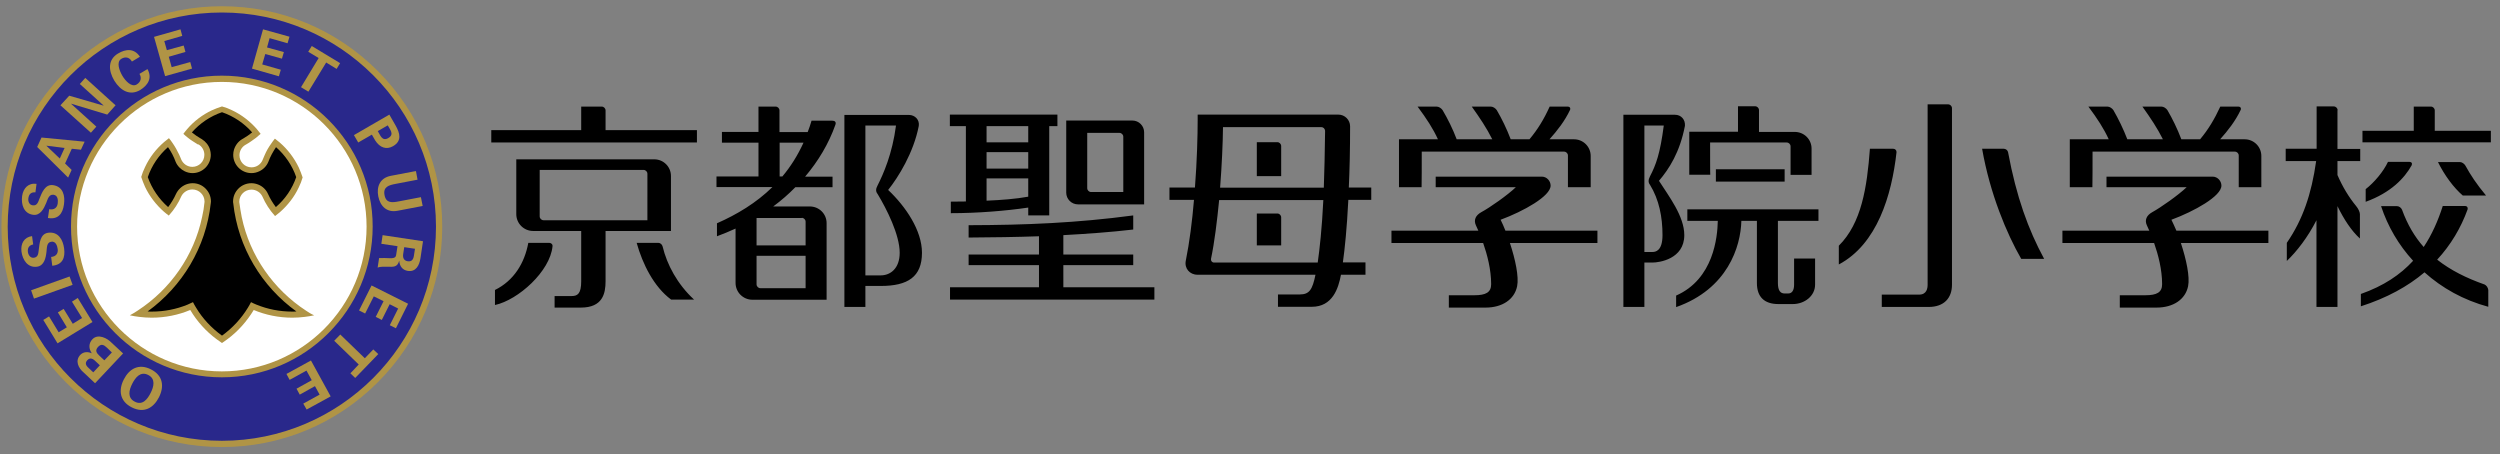 <?xml version="1.0" encoding="utf-8"?>
<!-- Generator: Adobe Illustrator 24.2.1, SVG Export Plug-In . SVG Version: 6.00 Build 0)  -->
<svg version="1.1" id="レイヤー_1" xmlns="http://www.w3.org/2000/svg" xmlns:xlink="http://www.w3.org/1999/xlink" x="0px"
	 y="0px" viewBox="0 0 155.97 28.33" style="enable-background:new 0 0 155.97 28.33;" xml:space="preserve">
<rect x="0" y="0" width="155.97" height="28.33" fill="#808080" stroke="none"/>
<style type="text/css">
	.st0{fill:#FFFFFF;}
	.st1{fill:#29288B;}
	.st2{fill:#B09445;}
</style>
<g>
	<path class="st0" d="M13.84,23.36c-5.09,0-9.22-4.13-9.22-9.22c0-5.09,4.13-9.22,9.22-9.22c5.09,0,9.22,4.13,9.22,9.22
		C23.06,19.23,18.93,23.36,13.84,23.36"/>
	<path class="st1" d="M13.84,23.36c-5.09,0-9.22-4.13-9.22-9.22c0-5.09,4.13-9.22,9.22-9.22c5.09,0,9.22,4.13,9.22,9.22
		C23.06,19.23,18.93,23.36,13.84,23.36 M13.84,0.58c-7.49,0-13.55,6.07-13.55,13.55c0,7.49,6.07,13.55,13.55,13.55
		S27.4,21.62,27.4,14.14C27.4,6.65,21.33,0.58,13.84,0.58z"/>
	<path class="st2" d="M0.48,14.14c0-7.37,5.99-13.36,13.36-13.36c7.37,0,13.36,5.99,13.36,13.36c0,7.37-5.99,13.36-13.36,13.36
		C6.48,27.5,0.48,21.51,0.48,14.14 M4.12,4.42c-2.6,2.6-4.03,6.05-4.03,9.72c0,3.67,1.43,7.12,4.03,9.72
		c2.6,2.6,6.05,4.03,9.72,4.03c3.67,0,7.12-1.43,9.72-4.03c2.6-2.6,4.03-6.05,4.03-9.72c0-3.67-1.43-7.12-4.03-9.72
		c-2.6-2.6-6.05-4.03-9.72-4.03C10.17,0.39,6.72,1.82,4.12,4.42z"/>
	<path class="st2" d="M13.84,23.17c-4.98,0-9.03-4.05-9.03-9.03c0-4.98,4.05-9.03,9.03-9.03c4.98,0,9.03,4.05,9.03,9.03
		C22.87,19.12,18.82,23.17,13.84,23.17 M13.84,4.72c-5.19,0-9.41,4.22-9.41,9.41c0,5.19,4.22,9.41,9.41,9.41
		c5.19,0,9.41-4.22,9.41-9.41C23.26,8.95,19.03,4.72,13.84,4.72z"/>
	<path d="M18.57,19.32c-2.18-1.58-3.59-4.01-3.88-6.66l0-0.09c0-0.27,0.1-0.52,0.3-0.71c0.19-0.19,0.44-0.29,0.71-0.29
		c0.13,0,0.25,0.02,0.37,0.07c0.24,0.1,0.43,0.28,0.54,0.52c0.13,0.29,0.31,0.58,0.51,0.85l0.09,0.12l0.11-0.1
		c0.6-0.52,1.05-1.19,1.31-1.93l0.02-0.04l-0.02-0.05c-0.26-0.74-0.71-1.41-1.3-1.93l-0.12-0.1l-0.09,0.13
		c-0.2,0.29-0.37,0.61-0.5,0.94c-0.1,0.23-0.28,0.41-0.5,0.52c-0.13,0.06-0.27,0.09-0.42,0.09c-0.55,0-1-0.45-1-1
		c0-0.1,0.01-0.19,0.04-0.29c0.07-0.24,0.23-0.44,0.45-0.57c0,0,0.06-0.04,0.06-0.04c0.2-0.11,0.39-0.25,0.57-0.39l0.11-0.09
		l-0.09-0.11c-0.52-0.6-1.19-1.05-1.94-1.3l-0.04-0.02L13.8,6.88c-0.75,0.25-1.42,0.71-1.94,1.3l-0.09,0.11l0.11,0.09
		c0.18,0.14,0.37,0.27,0.57,0.39l0.07,0.04c0.21,0.13,0.37,0.33,0.44,0.57C12.99,9.47,13,9.57,13,9.66c0,0.55-0.45,1-1,1
		c-0.14,0-0.29-0.03-0.42-0.09c-0.23-0.11-0.41-0.29-0.5-0.52c-0.13-0.33-0.29-0.65-0.5-0.94l-0.09-0.13l-0.12,0.1
		c-0.6,0.52-1.05,1.18-1.3,1.93l-0.02,0.05l0.02,0.04c0.26,0.74,0.71,1.41,1.31,1.93l0.11,0.1l0.09-0.12
		c0.2-0.27,0.37-0.55,0.51-0.85c0.11-0.23,0.3-0.42,0.54-0.52c0.12-0.05,0.24-0.07,0.37-0.07c0.27,0,0.52,0.1,0.71,0.29
		c0.19,0.19,0.3,0.44,0.3,0.71L13,12.66c-0.29,2.66-1.7,5.08-3.88,6.66l-0.33,0.24l0.67,0.02c0.78,0,1.55-0.15,2.27-0.44
		c0.08-0.03,0.16-0.07,0.24-0.11c0.04,0.08,0.08,0.15,0.13,0.23c0.43,0.71,0.99,1.31,1.66,1.79l0.08,0.06l0.08-0.06
		c0.67-0.48,1.23-1.09,1.66-1.79c0.05-0.08,0.09-0.16,0.13-0.23c0.08,0.04,0.16,0.07,0.24,0.11c0.72,0.29,1.49,0.44,2.27,0.44
		l0.67-0.02L18.57,19.32"/>
	<path class="st2" d="M18.23,19.44c-0.78,0-1.53-0.15-2.22-0.43c-0.12-0.05-0.24-0.1-0.35-0.16c-0.06,0.11-0.12,0.23-0.19,0.34
		c-0.42,0.69-0.97,1.28-1.62,1.75c-0.65-0.47-1.21-1.06-1.62-1.75c-0.07-0.11-0.13-0.22-0.19-0.34c-0.12,0.06-0.23,0.11-0.35,0.16
		c-0.69,0.28-1.44,0.43-2.22,0.43c-0.09,0-0.17,0-0.26-0.01c2.15-1.56,3.64-3.98,3.94-6.76c0,0,0,0,0,0c0-0.03,0.01-0.07,0.01-0.1
		c0-0.32-0.13-0.6-0.34-0.81c-0.21-0.21-0.49-0.33-0.8-0.33c-0.15,0-0.29,0.03-0.42,0.08c-0.27,0.11-0.49,0.32-0.62,0.59l0,0
		c-0.13,0.29-0.3,0.57-0.49,0.82c-0.57-0.5-1.01-1.14-1.27-1.87c0.25-0.73,0.69-1.37,1.26-1.87c0.2,0.28,0.36,0.59,0.48,0.92
		c0,0,0,0,0,0c0.11,0.26,0.32,0.47,0.57,0.59c0.15,0.07,0.31,0.11,0.48,0.11c0.63,0,1.14-0.51,1.14-1.14c0-0.11-0.02-0.22-0.05-0.33
		c-0.08-0.27-0.27-0.5-0.51-0.65c-0.02-0.01-0.04-0.03-0.07-0.04c-0.19-0.11-0.38-0.24-0.55-0.38c0.5-0.57,1.15-1.01,1.88-1.26
		c0.73,0.25,1.38,0.69,1.88,1.26c-0.17,0.14-0.36,0.27-0.55,0.38c-0.02,0.01-0.04,0.02-0.07,0.04c-0.24,0.14-0.42,0.37-0.51,0.65
		c-0.03,0.1-0.05,0.21-0.05,0.33c0,0.63,0.51,1.14,1.14,1.14c0.17,0,0.33-0.04,0.48-0.11c0.26-0.12,0.46-0.33,0.57-0.59c0,0,0,0,0,0
		c0.12-0.33,0.29-0.63,0.48-0.92c0.57,0.5,1.01,1.14,1.26,1.87c-0.25,0.73-0.69,1.37-1.27,1.87c-0.19-0.25-0.36-0.53-0.49-0.82l0,0
		c-0.12-0.27-0.34-0.48-0.62-0.59c-0.13-0.05-0.27-0.08-0.42-0.08c-0.31,0-0.6,0.13-0.8,0.33c-0.21,0.21-0.34,0.49-0.34,0.81
		c0,0.03,0,0.07,0.01,0.1c0,0,0,0,0,0c0.3,2.78,1.78,5.2,3.94,6.76C18.4,19.44,18.32,19.44,18.23,19.44 M19.09,19.38
		c-2.02-1.32-3.5-3.4-4.01-5.84c-0.06-0.3-0.11-0.62-0.15-0.93c0-0.01,0-0.02,0-0.03c0-0.42,0.34-0.75,0.76-0.75
		c0.3,0,0.56,0.18,0.68,0.43c0.05,0.11,0.1,0.22,0.16,0.33c0.11,0.21,0.24,0.4,0.38,0.59c0.08,0.1,0.16,0.2,0.25,0.3
		c0.1-0.08,0.21-0.16,0.3-0.24c0.49-0.43,0.9-0.95,1.18-1.55c0.1-0.2,0.18-0.41,0.24-0.62c-0.07-0.21-0.15-0.42-0.24-0.62
		c-0.29-0.6-0.69-1.13-1.19-1.56c-0.1-0.08-0.2-0.16-0.3-0.24c-0.08,0.1-0.16,0.2-0.23,0.31c-0.16,0.22-0.3,0.46-0.41,0.72
		c-0.04,0.09-0.08,0.18-0.12,0.28c0,0.01-0.01,0.02-0.01,0.03c-0.12,0.27-0.38,0.45-0.69,0.45c-0.42,0-0.75-0.34-0.75-0.75
		c0-0.27,0.14-0.51,0.35-0.64c0.02-0.01,0.04-0.03,0.07-0.04c0.11-0.07,0.23-0.13,0.33-0.21c0.09-0.06,0.19-0.13,0.28-0.2
		c0.1-0.08,0.2-0.17,0.29-0.25c-0.08-0.1-0.16-0.2-0.24-0.3c-0.43-0.49-0.95-0.89-1.54-1.17c-0.2-0.1-0.41-0.18-0.63-0.24
		c-0.22,0.07-0.43,0.15-0.63,0.24c-0.59,0.28-1.12,0.68-1.54,1.17c-0.08,0.1-0.17,0.2-0.24,0.3c0.09,0.09,0.19,0.17,0.29,0.25
		c0.09,0.07,0.18,0.14,0.28,0.2c0.11,0.07,0.22,0.14,0.33,0.21C12.35,9,12.38,9.01,12.4,9.02c0.21,0.13,0.35,0.37,0.35,0.64
		c0,0.42-0.34,0.75-0.75,0.75c-0.31,0-0.57-0.19-0.69-0.45c0-0.01-0.01-0.02-0.01-0.03c-0.04-0.09-0.08-0.18-0.12-0.28
		c-0.12-0.25-0.25-0.49-0.41-0.72c-0.07-0.11-0.15-0.21-0.23-0.31c-0.1,0.08-0.21,0.16-0.3,0.24c-0.5,0.43-0.91,0.96-1.19,1.56
		c-0.1,0.2-0.18,0.41-0.24,0.62c0.07,0.21,0.15,0.42,0.24,0.62c0.28,0.59,0.69,1.12,1.18,1.55c0.1,0.08,0.2,0.17,0.3,0.24
		c0.09-0.1,0.17-0.2,0.25-0.3c0.14-0.19,0.27-0.38,0.38-0.59c0.06-0.11,0.11-0.22,0.16-0.33C11.44,12,11.7,11.82,12,11.82
		c0.42,0,0.76,0.34,0.76,0.75c0,0.01,0,0.02,0,0.03c-0.03,0.32-0.08,0.63-0.15,0.93c-0.51,2.44-1.99,4.52-4.01,5.84
		c-0.16,0.11-0.33,0.21-0.5,0.3c0.19,0.04,0.39,0.08,0.59,0.1c0.25,0.03,0.51,0.05,0.77,0.05c0.85,0,1.67-0.17,2.41-0.48
		c0.42,0.71,0.98,1.33,1.64,1.82c0.11,0.08,0.22,0.16,0.34,0.24c0.12-0.08,0.23-0.16,0.34-0.24c0.66-0.49,1.21-1.11,1.64-1.82
		c0.74,0.31,1.56,0.48,2.41,0.48c0.26,0,0.51-0.02,0.77-0.05c0.2-0.02,0.39-0.06,0.59-0.1C19.41,19.59,19.25,19.49,19.09,19.38z"/>
	<path class="st2" d="M9.41,23.04c-0.76-0.38-1.35-0.03-1.69,0.64c-0.34,0.67-0.25,1.36,0.51,1.74c0.76,0.38,1.35,0.03,1.69-0.64
		C10.26,24.1,10.17,23.42,9.41,23.04 M8.41,25.06c-0.48-0.24-0.36-0.73-0.16-1.12c0.2-0.39,0.51-0.79,0.99-0.55
		c0.48,0.24,0.36,0.73,0.16,1.12C9.2,24.91,8.89,25.31,8.41,25.06z"/>
	<path class="st2" d="M6.97,21.39c-0.27-0.29-0.85-0.59-1.2-0.23c-0.26,0.27-0.23,0.6-0.05,0.87l0,0.01
		c-0.24-0.11-0.52-0.1-0.71,0.1c-0.34,0.36-0.13,0.82,0.22,1.11l0.7,0.66l1.75-1.86L6.97,21.39 M6.23,22.79l-0.41,0.44L5.5,22.93
		c-0.17-0.16-0.19-0.31-0.05-0.46c0.14-0.15,0.3-0.13,0.47,0.03L6.23,22.79z M6.98,21.99l-0.47,0.49l-0.31-0.29
		c-0.19-0.18-0.28-0.33-0.08-0.55c0.2-0.21,0.36-0.13,0.55,0.05L6.98,21.99z"/>
	<polyline class="st2" points="3.59,21.42 2.7,19.96 3.06,19.74 3.66,20.73 4.17,20.42 3.61,19.49 3.97,19.27 4.54,20.2 5.12,19.84 
		4.49,18.82 4.85,18.59 5.77,20.09 3.59,21.42 	"/>
	<polyline class="st2" points="4.34,17.25 4.53,17.77 2.12,18.63 1.94,18.11 4.34,17.25 	"/>
	<path class="st2" d="M2.07,15.25c-0.25,0.05-0.36,0.21-0.33,0.47c0.03,0.2,0.16,0.39,0.38,0.36c0.27-0.04,0.27-0.28,0.3-0.51
		c0.05-0.4,0.08-0.98,0.59-1.05c0.63-0.08,0.92,0.44,0.99,0.98c0.08,0.58-0.1,1.02-0.74,1.08l-0.07-0.55
		c0.28-0.02,0.45-0.2,0.41-0.49c-0.03-0.22-0.13-0.5-0.4-0.46c-0.3,0.04-0.27,0.4-0.3,0.63c-0.04,0.37-0.14,0.87-0.59,0.93
		c-0.58,0.08-0.9-0.42-0.97-0.94C1.28,15.21,1.49,14.8,2,14.73L2.07,15.25"/>
	<path class="st2" d="M2.21,12c-0.26-0.02-0.4,0.1-0.44,0.36c-0.03,0.2,0.05,0.42,0.27,0.45c0.27,0.04,0.34-0.2,0.42-0.41
		c0.15-0.37,0.35-0.92,0.85-0.85c0.63,0.09,0.76,0.67,0.68,1.21c-0.08,0.58-0.37,0.95-1,0.84l0.08-0.55
		c0.28,0.06,0.49-0.07,0.53-0.35c0.03-0.22,0.01-0.51-0.26-0.55c-0.3-0.04-0.37,0.31-0.46,0.52c-0.14,0.34-0.37,0.8-0.82,0.73
		c-0.58-0.08-0.75-0.65-0.68-1.17c0.07-0.49,0.39-0.83,0.9-0.76L2.21,12"/>
	<path class="st2" d="M4.47,10.6l-0.41-0.4l0.42-0.92l0.57,0.06l0.23-0.5L2.59,8.58L2.32,9.17l1.93,1.91L4.47,10.6 M3.73,9.89
		L2.9,9.1l0-0.01l1.13,0.14L3.73,9.89z"/>
	<polyline class="st2" points="6.69,7.15 4.44,6.47 4.44,6.48 6.01,7.9 5.67,8.28 3.77,6.57 4.32,5.97 6.46,6.59 6.46,6.58 
		4.98,5.24 5.32,4.86 7.21,6.57 6.69,7.15 	"/>
	<path class="st2" d="M8.23,3.84C8.1,3.6,7.85,3.5,7.57,3.67c-0.33,0.2-0.12,0.74,0.06,1.05c0.18,0.31,0.57,0.75,0.9,0.55
		C8.81,5.1,8.84,4.83,8.7,4.61l0.5-0.3c0.31,0.56,0.04,1-0.46,1.31C8.1,5.99,7.52,5.66,7.13,5.03c-0.38-0.64-0.4-1.31,0.23-1.69
		c0.5-0.3,1.02-0.33,1.37,0.2L8.23,3.84"/>
	<polyline class="st2" points="9.61,2.3 11.26,1.83 11.37,2.24 10.25,2.56 10.41,3.13 11.46,2.84 11.57,3.24 10.53,3.54 10.71,4.19 
		11.87,3.87 11.98,4.28 10.3,4.75 9.61,2.3 	"/>
	<polyline class="st2" points="16.41,1.83 18.06,2.29 17.94,2.7 16.82,2.38 16.66,2.96 17.71,3.25 17.59,3.66 16.55,3.37 
		16.36,4.02 17.52,4.35 17.4,4.76 15.72,4.28 16.41,1.83 	"/>
	<polyline class="st2" points="19.45,2.87 21.22,3.94 21,4.3 20.35,3.9 19.24,5.72 18.78,5.44 19.88,3.62 19.23,3.23 19.45,2.87 	
		"/>
	<path class="st2" d="M22.35,8.89L23.2,8.4l0.2,0.35c0.3,0.48,0.72,0.6,1.12,0.37c0.56-0.32,0.44-0.8,0.16-1.29l-0.39-0.68
		l-2.21,1.28L22.35,8.89 M24.19,7.82c0.14,0.27,0.43,0.56,0.04,0.79c-0.39,0.23-0.5-0.17-0.66-0.43L24.19,7.82z"/>
	<path class="st2" d="M26.37,12.85l-1.57,0.3c-0.67,0.13-1.08-0.29-1.2-0.9c-0.12-0.61,0.11-1.15,0.78-1.28l1.57-0.3l0.1,0.54
		l-1.36,0.26c-0.42,0.08-0.8,0.18-0.7,0.7c0.1,0.53,0.49,0.47,0.91,0.39l1.36-0.26L26.37,12.85"/>
	<path class="st2" d="M24.8,15.36l-0.09,0.57c-0.03,0.18-0.23,0.18-0.37,0.18c-0.23-0.01-0.46-0.02-0.69-0.01l-0.09,0.6
		c0.15-0.08,0.46-0.06,0.62-0.06c0.36,0.01,0.61,0.04,0.72-0.36l0.01,0c0.02,0.32,0.2,0.57,0.53,0.62c0.51,0.08,0.72-0.35,0.79-0.78
		l0.16-1.07l-2.52-0.38l-0.08,0.54L24.8,15.36 M25.89,15.52l-0.07,0.45c-0.04,0.24-0.15,0.36-0.38,0.33
		c-0.22-0.03-0.32-0.19-0.29-0.43l0.07-0.45L25.89,15.52z"/>
	<polyline class="st2" points="25.46,18.95 24.7,20.48 24.32,20.29 24.84,19.25 24.31,18.98 23.82,19.96 23.44,19.77 23.93,18.79 
		23.32,18.49 22.78,19.56 22.4,19.37 23.18,17.81 25.46,18.95 	"/>
	<polyline class="st2" points="23.6,22.09 22.16,23.58 21.86,23.29 22.38,22.74 20.85,21.26 21.23,20.87 22.76,22.35 23.29,21.8 
		23.6,22.09 	"/>
	<polyline class="st2" points="20.63,24.73 19.13,25.55 18.92,25.18 19.94,24.62 19.65,24.09 18.7,24.62 18.5,24.25 19.45,23.72 
		19.12,23.12 18.07,23.7 17.87,23.33 19.4,22.49 20.63,24.73 	"/>
</g>
<path d="M60.25,12.57c-0.32,0-0.63,0.01-0.93,0.01v0.72c1.66,0,3.41-0.14,4.83-0.35v0.49h1.31V7.87h0.51V7.15h-6.71v0.72h1V12.57z
	 M61.55,7.87h2.6v1.01h-2.6V7.87z M61.55,9.49h2.6v1.03h-2.6V9.49z M61.55,11.13h2.6v1.14c-0.76,0.14-1.66,0.21-2.6,0.25V11.13z
	 M66.34,16.54h4.36v-0.66h-4.36v-1.21c1.45-0.08,2.9-0.18,4.36-0.35v-0.88c-3.52,0.47-6.7,0.6-10.27,0.61v0.77
	c1.5-0.01,2.95-0.03,4.39-0.08v1.14h-4.39v0.66h4.39v1.38h-5.55v0.77h12.75v-0.77h-5.68V16.54z M67.25,12.75h4.13V8.25
	c0-0.4-0.33-0.73-0.73-0.73h-4.13v4.5C66.52,12.42,66.85,12.75,67.25,12.75z M67.83,8.29h2.01c0.13,0,0.24,0.11,0.24,0.24v3.45
	h-2.01c-0.13,0-0.24-0.11-0.24-0.24V8.29z M79.69,8.87h-1.28v2.12h1.52V9.11C79.93,8.98,79.82,8.87,79.69,8.87z M79.93,13.56
	c0-0.13-0.11-0.24-0.24-0.24h-1.28v1.99h1.52V13.56z M84.23,7.88c0-0.4-0.33-0.73-0.73-0.73h-8.78v0.33c0,0.96-0.04,2.54-0.17,4.22
	h-1.59v0.77h1.53c-0.11,1.32-0.28,2.65-0.51,3.79c-0.1,0.48,0.24,0.88,0.73,0.88h7.36c-0.19,0.93-0.38,1.23-0.98,1.23h-1.36v0.77
	h2.11c1.29,0,1.66-1.14,1.82-2h1.53v-0.77c0,0-0.56,0-1.41,0c0.12-0.86,0.25-2.11,0.34-3.9h1.43v-0.77h-1.4
	C84.2,10.62,84.23,9.35,84.23,7.88z M82.21,16.38h-6.47c-0.12,0-0.2-0.1-0.19-0.22c0.22-1.04,0.38-2.36,0.51-3.68h6.5
	C82.47,14.3,82.33,15.53,82.21,16.38z M82.59,11.71h-6.47c0.11-1.42,0.17-2.79,0.18-3.78h6.13c0.13,0,0.23,0.1,0.24,0.23
	C82.65,9.52,82.63,10.69,82.59,11.71z M130.55,9.46h8.88c0.13,0,0.24,0.11,0.24,0.24c0,0.65,0,1.98,0,1.98h1.41V9.73
	c0-0.58-0.47-1.04-1.04-1.04h-1.53c0.49-0.55,0.95-1.13,1.29-1.85c0.03-0.11-0.03-0.19-0.15-0.19h-1.13
	c-0.37,0.8-0.75,1.43-1.26,2.04h-1.17c-0.25-0.66-0.56-1.29-0.87-1.82c-0.08-0.12-0.24-0.22-0.37-0.22h-1.19
	c0.5,0.7,0.93,1.34,1.28,2.04h-2.22c-0.25-0.65-0.56-1.28-0.87-1.82c-0.08-0.12-0.24-0.22-0.37-0.22h-1.19
	c0.56,0.75,0.97,1.38,1.27,2.04h-2.43v2.99h1.41C130.55,11.68,130.55,9.95,130.55,9.46z M135.47,13.71
	c1.43-0.53,3.12-1.47,3.12-2.13c0-0.28-0.23-0.56-0.55-0.56h-6.62v0.66h5c-0.51,0.49-1.62,1.27-2.15,1.56
	c-0.36,0.2-0.48,0.5-0.33,0.82c0.03,0.06,0.08,0.18,0.15,0.33h-5.42v0.77h5.72c0.25,0.71,0.5,1.65,0.5,2.57
	c0,0.51-0.33,0.69-1.05,0.69h-1.59v0.77h2.29c1.05,0,1.8-0.51,1.97-1.33c0.12-0.59-0.11-1.67-0.45-2.7h5.46v-0.77h-5.74
	C135.67,14.14,135.57,13.91,135.47,13.71z M93.62,13.71c1.43-0.53,3.12-1.47,3.12-2.13c0-0.28-0.23-0.56-0.55-0.56h-6.62v0.66h5
	c-0.51,0.49-1.62,1.27-2.16,1.56c-0.36,0.2-0.48,0.5-0.33,0.82c0.03,0.06,0.08,0.18,0.15,0.33h-5.42v0.77h5.72
	c0.25,0.71,0.5,1.65,0.5,2.57c0,0.51-0.33,0.69-1.05,0.69h-1.59v0.77h2.29c1.05,0,1.8-0.51,1.97-1.33c0.12-0.59-0.11-1.67-0.45-2.7
	h5.46v-0.77h-5.74C93.82,14.14,93.72,13.91,93.62,13.71z M88.7,9.46h8.88c0.13,0,0.24,0.11,0.24,0.24c0,0.65,0,1.98,0,1.98h1.42
	V9.73c0-0.58-0.47-1.04-1.04-1.04h-1.53c0.49-0.55,0.95-1.13,1.29-1.85c0.03-0.11-0.03-0.19-0.15-0.19h-1.13
	c-0.36,0.8-0.75,1.43-1.26,2.04h-1.17C94,8.03,93.69,7.4,93.38,6.87c-0.08-0.12-0.24-0.22-0.37-0.22h-1.19
	c0.5,0.7,0.93,1.34,1.28,2.04h-2.22C90.63,8.03,90.32,7.41,90,6.87c-0.08-0.12-0.24-0.22-0.37-0.22h-1.19
	C89,7.4,89.41,8.03,89.71,8.69h-2.43v2.99h1.41C88.7,11.68,88.7,9.95,88.7,9.46z M111.34,11.33v-0.77h-4.29v0.77H111.34z
	 M105.27,13.78h1.9c-0.02,1.01-0.26,3.63-2.6,4.66v0.72c3.21-1.13,4.03-3.77,4.07-5.38h0.97v3.88c0,0.86,0.46,1.31,1.34,1.31h0.9
	c0.74,0,1.39-0.51,1.39-1.21v-1.63h-1.31v1.63c0,0.34-0.12,0.55-0.37,0.55h-0.22c-0.25,0-0.42-0.16-0.42-0.65v-3.88h2.53v-0.72
	h-8.18V13.78z M106.69,8.89h4.78c0.13,0,0.24,0.11,0.24,0.24c0,0,0,0,0,0c0,0.62,0,1.78,0,1.78h1.31V9.27
	c0-0.58-0.47-1.04-1.05-1.04h-2.23V6.87c0-0.13-0.11-0.24-0.24-0.24h-1.07v1.59h-3.04v2.68h1.31
	C106.69,10.91,106.69,9.38,106.69,8.89z M105.08,14.67c0-1.18-0.96-2.42-1.58-3.39c0.63-0.74,1.3-1.77,1.62-3.43
	c0.03-0.38-0.23-0.69-0.62-0.69h-3.22v11.99h1.31v-2.77h0.51C103.5,16.38,105.08,16.17,105.08,14.67z M103.1,15.72h-0.51V7.83h1.21
	c-0.23,1.77-0.49,2.46-0.86,3.17c-0.11,0.22-0.12,0.38,0,0.53c0.57,0.93,0.78,2.01,0.78,3.14C103.72,15.66,103.28,15.72,103.1,15.72
	z M153.65,12.2h1.45c-0.59-0.71-0.96-1.27-1.29-1.87c-0.07-0.12-0.22-0.22-0.34-0.22h-1.37C152.51,10.94,153.08,11.71,153.65,12.2z
	 M150.46,10.31c0.05-0.12-0.01-0.21-0.13-0.21h-1.35c-0.28,0.6-0.85,1.28-1.39,1.7v0.79C149.16,12.02,150.01,11.12,150.46,10.31z
	 M151.9,8.16V6.89c0,0,0,0,0,0c0-0.13-0.11-0.24-0.24-0.24h-1.07v1.51h-3.2v0.72h8.01V8.16H151.9z M145.84,6.88
	C145.84,6.88,145.84,6.88,145.84,6.88c0-0.13-0.11-0.24-0.24-0.24h-1.07v2.64h-1.93v0.77h1.9c-0.29,2.05-0.83,3.65-1.83,5.1v1.13
	c0.62-0.59,1.31-1.48,1.85-2.54v5.41h1.31v-6.29c0.4,0.82,0.87,1.54,1.4,2.02v-1.52c0-0.13-0.11-0.36-0.24-0.51
	c-0.45-0.55-0.84-1.19-1.16-1.93v-0.87h1.42V9.29h-1.42V6.88z M155.01,17.75c-1.14-0.4-2.12-0.89-2.96-1.55
	c0.85-0.92,1.48-1.98,1.9-3.14c0.03-0.12-0.04-0.21-0.16-0.21h-1.39c-0.3,0.94-0.68,1.79-1.19,2.56c-0.56-0.63-1.01-1.39-1.35-2.32
	c0,0,0,0,0,0c-0.05-0.13-0.19-0.23-0.32-0.23c0,0-0.01,0-0.01,0h-0.98c0.42,1.27,1.1,2.43,2,3.41c-0.8,0.87-1.84,1.57-3.26,2.07
	v0.77c1.62-0.52,2.93-1.24,3.97-2.12c1.09,0.98,2.43,1.73,3.98,2.15v-1.05C155.22,17.94,155.13,17.81,155.01,17.75z M121.54,6.51
	h-1.28v11.25c0,0.22-0.05,0.62-0.53,0.62h-2.33v0.77h2.92c0.97,0,1.46-0.56,1.46-1.39V6.75c0,0,0,0,0,0
	C121.78,6.62,121.67,6.51,121.54,6.51z M118.11,9.28h-1.45c-0.18,2.41-0.52,4.64-1.94,6.05v1.17c2.39-1.27,3.3-4.31,3.6-7
	C118.33,9.38,118.24,9.28,118.11,9.28z M125.01,9.28h-1.35c0.49,2.8,1.53,5.29,2.44,6.87h1.43c-1-1.85-1.73-3.87-2.25-6.65
	C125.26,9.38,125.14,9.28,125.01,9.28z M34.26,15.15h-1.3c-0.23,1.26-0.9,2.36-2.08,2.94v0.94c1.46-0.32,3.44-2.11,3.59-3.66
	C34.49,15.24,34.38,15.15,34.26,15.15z M41.07,15.15h-1.35c0.37,1.33,1.08,2.75,2.15,3.54h1.43c-1.04-0.96-1.69-2.18-1.96-3.31
	C41.31,15.25,41.19,15.15,41.07,15.15z M57.32,7.86c0.06-0.38-0.23-0.69-0.62-0.69h-4.02v11.98h1.31v-1.31h0.96
	c1.69,0,2.57-0.57,2.57-2.07c0-1.39-1.01-2.88-2.11-3.92C56.05,11.05,57,9.52,57.32,7.86z M56.13,15.77c0,0.99-0.59,1.41-1.18,1.41
	h-0.96V7.83h1.91c-0.23,1.77-0.79,3.03-1.15,3.74c-0.12,0.22-0.12,0.38,0,0.53C55.32,13.04,56.13,14.65,56.13,15.77z M37.78,6.89
	L37.78,6.89c0-0.13-0.11-0.24-0.24-0.24h-1.28v1.47h-5.61v0.77h12.83V8.12h-5.7V6.89z M41.86,10.98c0-0.57-0.46-1.04-1.04-1.04
	h-8.61c0,0,0,3.42,0,3.42c0,0.58,0.47,1.05,1.05,1.05h3c0,1.09,0,3.14,0,3.14c0,0.78-0.23,0.92-0.6,0.92H34.6v0.72h1.64
	c1.36,0,1.54-0.88,1.54-1.64v-3.14h4.08V10.98z M40.39,13.74h-6.48c-0.13,0-0.24-0.11-0.24-0.24V10.6h6.48
	c0.13,0,0.24,0.11,0.24,0.24V13.74z M51.93,7.53h-1.3c-0.07,0.25-0.15,0.48-0.24,0.71h-1.76V6.89c0-0.13-0.11-0.24-0.24-0.24h-1.07
	v1.58h-2.28V8.9h2.28v2.11h-2.62v0.66h3.49c-1.01,0.99-2.21,1.71-3.46,2.26v0.81c0.39-0.14,0.78-0.31,1.16-0.48v3.39
	c0,0.58,0.47,1.05,1.05,1.05c0,0,4.63,0,4.63,0v-4.78c0-0.58-0.47-1.04-1.05-1.04h-2.28c0.5-0.37,0.96-0.77,1.38-1.2h2.32v-0.66
	h-1.71c0.82-0.97,1.47-2.05,1.89-3.24C52.18,7.61,52.08,7.53,51.93,7.53z M50.26,17.98h-2.82c-0.13,0-0.24-0.11-0.24-0.24v-1.78
	h3.06V17.98z M50.02,13.59c0.13,0,0.24,0.11,0.24,0.24c0,0,0,0.67,0,1.48H47.2v-1.71H50.02z M48.81,11.01h-0.17V8.9h1.49
	C49.76,9.71,49.32,10.4,48.81,11.01z"/>
</svg>
